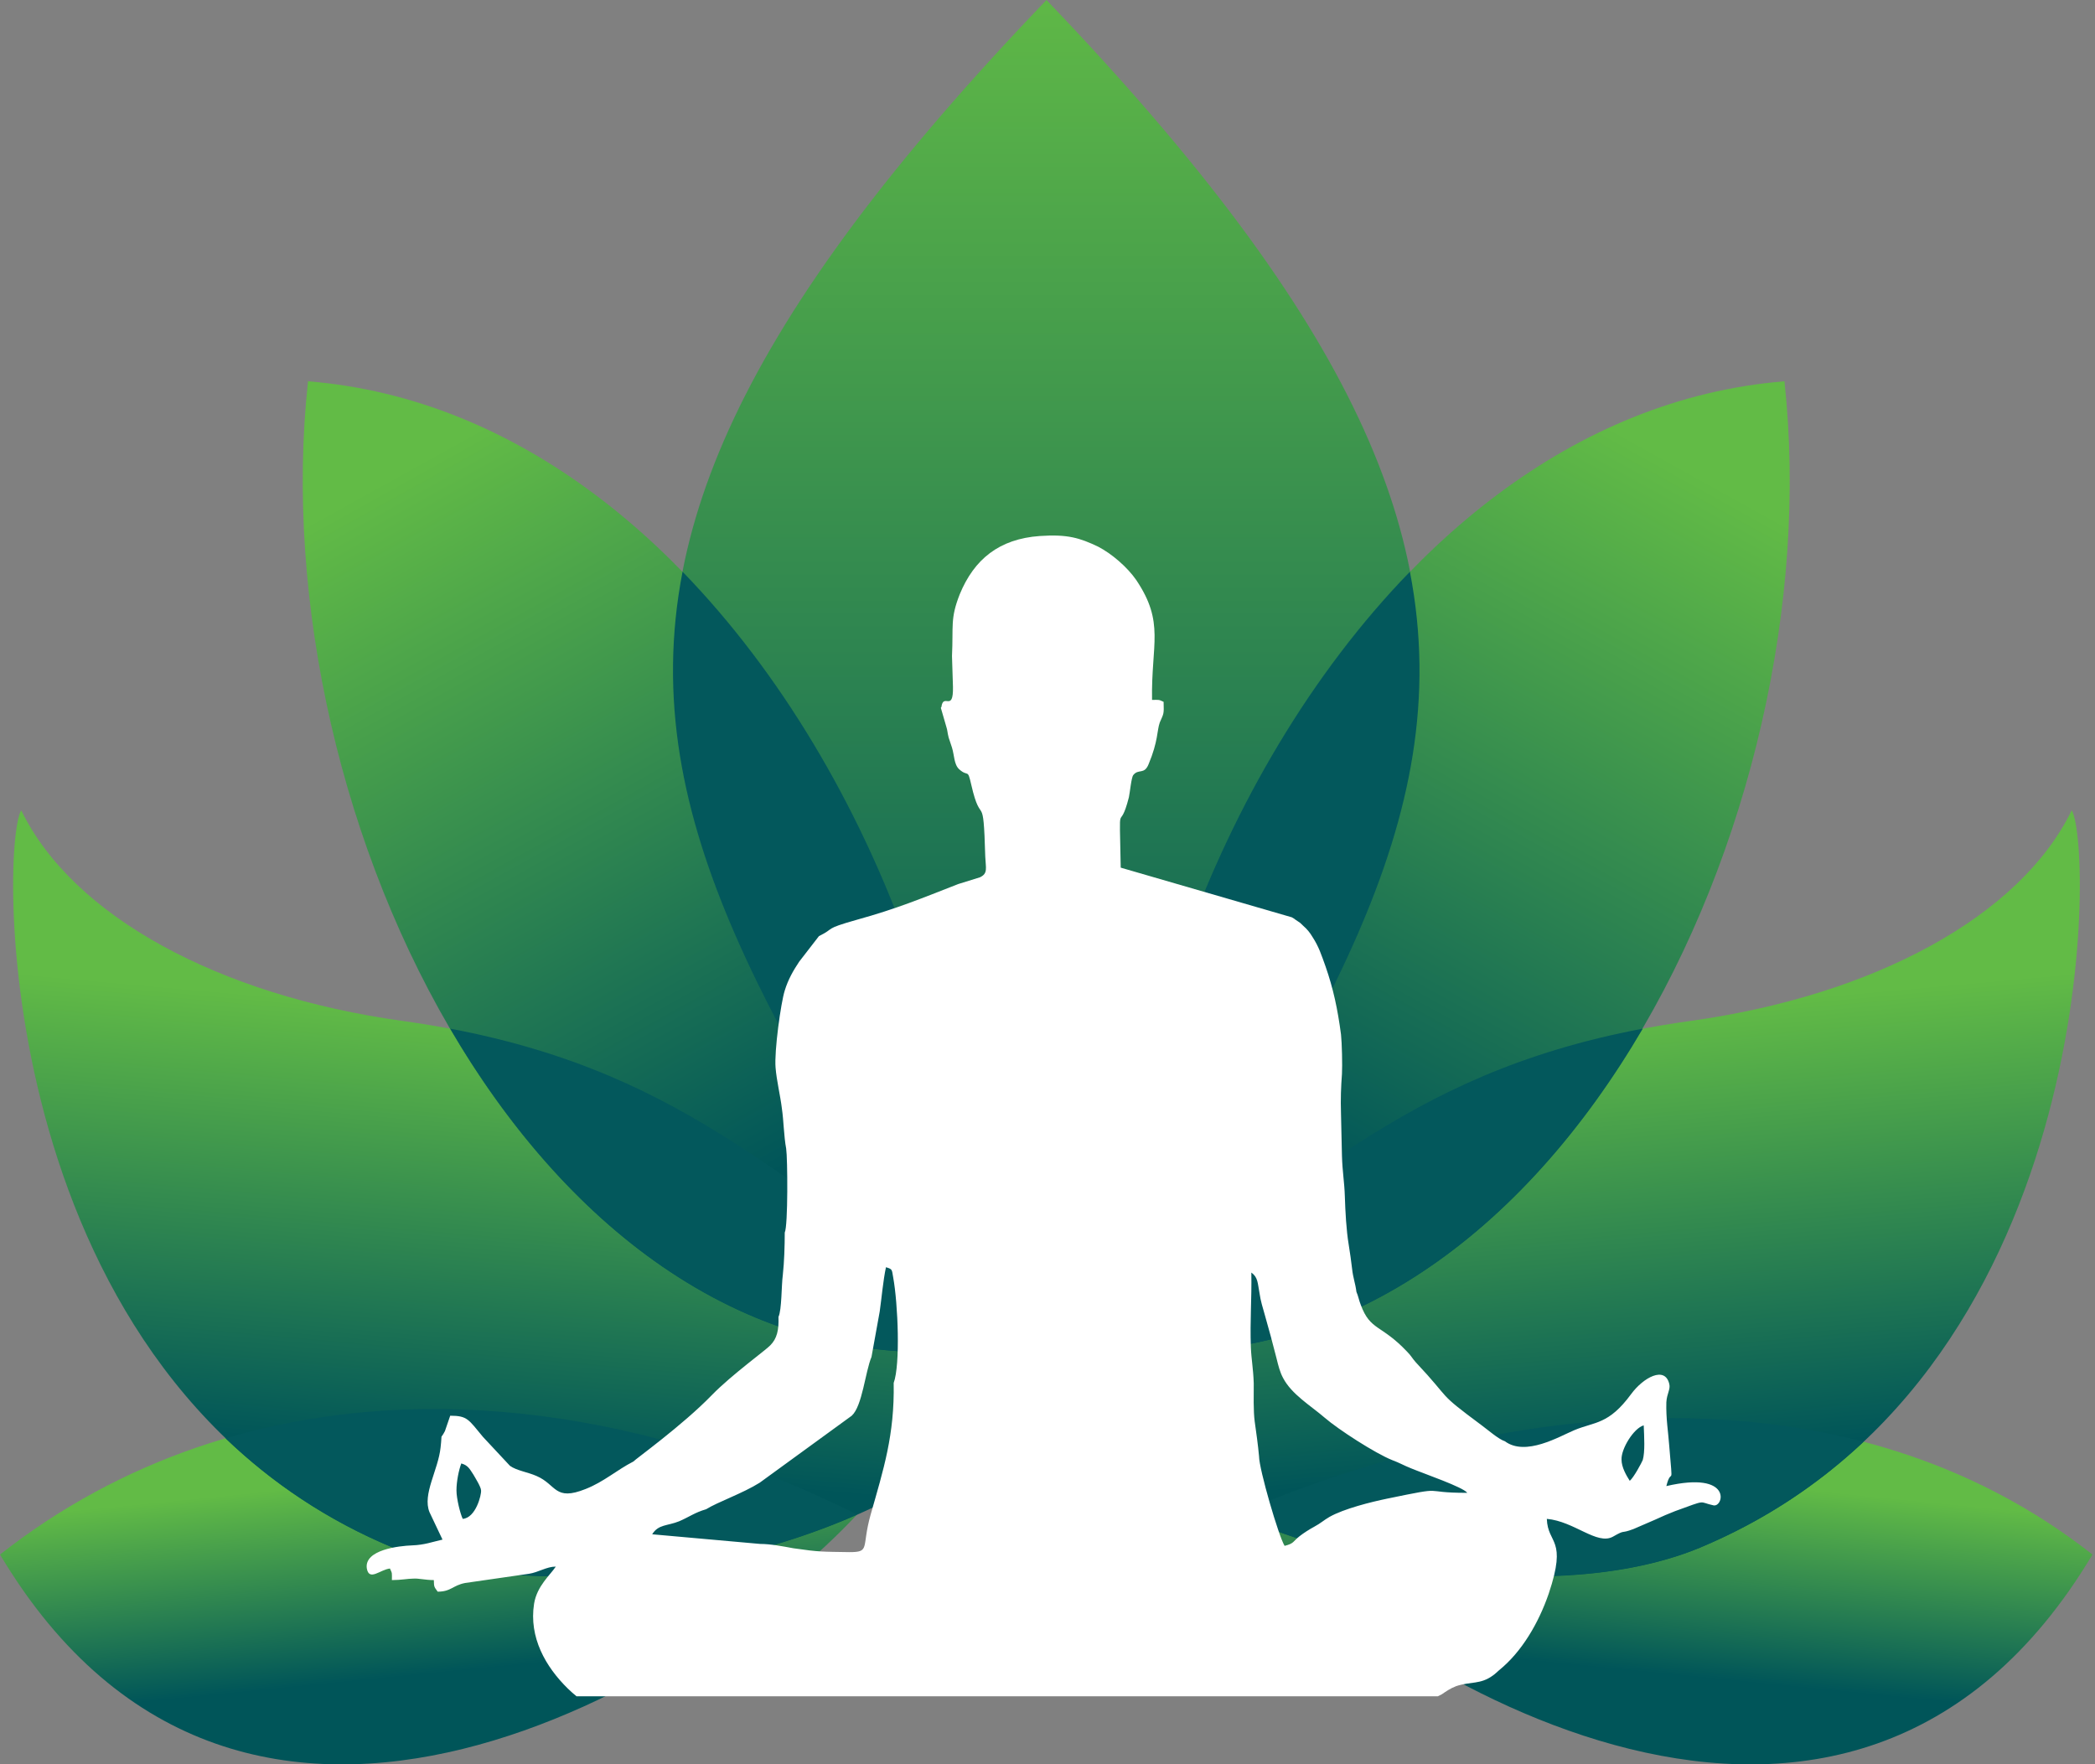 <svg width="114" height="96" viewBox="0 0 114 96" fill="none" xmlns="http://www.w3.org/2000/svg">
<rect x="0" y="0" width="114" height="96" fill="#808080" stroke="none"/>
<path fill-rule="evenodd" clip-rule="evenodd" d="M113.862 84.59C100.643 74.203 82.466 75.908 67.226 82.413C75.489 91.305 100.616 106.807 113.862 84.59Z" fill="url(#paint0_linear_19_20)"/>
<path fill-rule="evenodd" clip-rule="evenodd" d="M56.944 80.184L56.971 80.21C76.38 47.239 90.728 35.226 56.944 0C23.134 35.226 37.482 47.239 56.918 80.236L56.944 80.184Z" fill="url(#paint1_linear_19_20)"/>
<path fill-rule="evenodd" clip-rule="evenodd" d="M92.485 84.223C114.282 75.147 113.915 46.111 112.734 44.092C109.928 49.862 101.98 54.164 91.987 55.554C74.203 58.02 70.689 66.885 55.659 73.233C55.659 73.233 55.685 73.39 59.934 77.666C67.016 84.774 83.594 87.921 92.485 84.223Z" fill="url(#paint2_linear_19_20)"/>
<path fill-rule="evenodd" clip-rule="evenodd" d="M61.141 73.469C84.433 75.594 99.698 44.695 97.102 20.748C74.072 22.61 59.357 52.957 61.141 73.469Z" fill="url(#paint3_linear_19_20)"/>
<path fill-rule="evenodd" clip-rule="evenodd" d="M76.721 31.108C65.993 42.151 60.013 59.777 61.115 73.259C71.58 56.209 79.371 44.826 76.721 31.108Z" fill="#03585C"/>
<path fill-rule="evenodd" clip-rule="evenodd" d="M0 84.59C13.22 74.203 31.108 74.623 46.636 82.413C38.374 91.305 13.246 106.806 0 84.59Z" fill="url(#paint4_linear_19_20)"/>
<path fill-rule="evenodd" clip-rule="evenodd" d="M21.403 84.223C-0.393 75.147 -0.026 46.111 1.154 44.092C3.961 49.862 11.908 54.164 21.902 55.554C39.685 58.02 43.2 66.885 58.23 73.233C58.23 73.233 58.203 73.39 53.954 77.666C46.846 84.774 30.269 87.921 21.403 84.223Z" fill="url(#paint5_linear_19_20)"/>
<path fill-rule="evenodd" clip-rule="evenodd" d="M52.721 73.469C29.43 75.594 14.164 44.695 16.761 20.748C39.79 22.61 54.505 52.957 52.721 73.469Z" fill="url(#paint6_linear_19_20)"/>
<path fill-rule="evenodd" clip-rule="evenodd" d="M52.721 73.469C40.734 74.57 30.898 66.911 24.498 55.974C37.928 58.518 42.675 65.023 52.879 70.636C52.852 71.606 52.8 72.551 52.721 73.469Z" fill="#03585C"/>
<path fill-rule="evenodd" clip-rule="evenodd" d="M89.39 55.974C75.961 58.518 71.213 65.023 61.01 70.636C61.036 71.606 61.062 72.551 61.141 73.469C73.128 74.57 82.99 66.911 89.39 55.974Z" fill="#03585C"/>
<path fill-rule="evenodd" clip-rule="evenodd" d="M21.403 84.223C17.784 82.728 14.767 80.656 12.275 78.269C23.213 75.043 35.541 76.853 46.636 82.413C38.61 85.954 27.934 86.951 21.403 84.223Z" fill="#03585C"/>
<path fill-rule="evenodd" clip-rule="evenodd" d="M37.141 31.108C34.492 44.826 42.308 56.209 52.748 73.259C53.849 59.803 47.869 42.151 37.141 31.108Z" fill="#03585C"/>
<path fill-rule="evenodd" clip-rule="evenodd" d="M101.403 78.453C90.413 75.594 78.085 77.771 67.226 82.413C75.252 85.954 85.954 86.925 92.485 84.223C96 82.754 98.938 80.761 101.403 78.453Z" fill="#03585C"/>
<path fill-rule="evenodd" clip-rule="evenodd" d="M78.243 92.302H31.37C31.213 92.17 31.082 92.065 30.898 91.882C29.692 90.701 28.774 89.102 29.062 87.266C29.22 86.295 29.954 85.692 30.243 85.246C29.744 85.246 29.298 85.561 28.774 85.639L25.311 86.138C24.63 86.269 24.551 86.61 23.816 86.61C23.659 86.374 23.607 86.4 23.607 85.98C23.134 85.98 22.767 85.875 22.479 85.901C22.19 85.901 21.823 85.98 21.325 85.98C21.325 85.561 21.351 85.639 21.22 85.351C20.695 85.403 20.092 86.059 19.961 85.351C19.803 84.328 21.718 84.118 22.426 84.092C23.108 84.066 23.502 83.908 24.079 83.777L23.37 82.282C22.977 81.311 23.843 80 23.974 78.767C24.079 77.849 23.921 78.426 24.21 77.875L24.498 77.036C25.443 77.036 25.495 77.246 26.282 78.19L27.751 79.764C28.118 80.026 28.721 80.105 29.194 80.315C30.295 80.787 30.164 81.705 31.869 81.023C32.866 80.629 33.548 80 34.466 79.528C34.544 79.423 37.141 77.561 38.741 75.908C39.816 74.806 41.705 73.442 41.915 73.206C42.282 72.839 42.387 72.367 42.361 71.659C42.544 71.266 42.518 69.954 42.597 69.377C42.675 68.669 42.702 67.777 42.702 67.069C42.885 66.701 42.859 63.029 42.78 62.505C42.649 61.797 42.649 61.01 42.544 60.301C42.466 59.646 42.256 58.78 42.203 58.098C42.125 57.206 42.492 54.557 42.702 53.901C42.885 53.298 43.174 52.8 43.489 52.328L44.564 50.938C45.482 50.492 44.774 50.57 46.636 50.046C48.813 49.443 50.125 48.892 52.144 48.105L53.325 47.738C53.77 47.528 53.639 47.239 53.613 46.61C53.508 42.885 53.403 45.115 52.852 42.702C52.643 41.783 52.695 42.308 52.197 41.862C51.908 41.6 51.934 41.102 51.803 40.682C51.751 40.498 51.672 40.315 51.62 40.131C51.541 39.816 51.567 39.764 51.489 39.528L51.2 38.531C51.2 38.505 51.2 38.479 51.226 38.479C51.331 37.666 51.882 38.793 51.856 37.377L51.803 35.698C51.882 34.046 51.698 33.679 52.223 32.341C53.01 30.426 54.374 29.325 56.577 29.167C58.098 29.062 58.754 29.272 59.751 29.744C60.511 30.138 61.351 30.872 61.823 31.554C63.397 33.888 62.636 35.042 62.689 38.085C63.108 38.085 63.029 38.059 63.318 38.19C63.344 38.898 63.318 38.82 63.108 39.318C62.951 39.764 63.029 40.315 62.505 41.574C62.269 42.177 61.954 41.81 61.666 42.177C61.561 42.308 61.482 43.147 61.429 43.383C60.879 45.534 60.905 43.069 60.984 47.213L70.295 49.915L70.426 49.993C70.479 50.046 70.584 50.098 70.61 50.124C70.767 50.229 70.741 50.203 70.898 50.361C71.135 50.57 71.266 50.728 71.423 50.99C71.764 51.515 71.895 51.934 72.131 52.59C72.551 53.797 72.787 54.898 72.971 56.288C73.023 56.761 73.049 57.967 73.023 58.439C72.971 59.147 72.944 59.777 72.971 60.616C72.997 61.377 72.997 62.138 73.023 62.898C73.049 63.79 73.154 64.288 73.18 65.102C73.207 65.941 73.259 66.938 73.39 67.725C73.469 68.197 73.521 68.616 73.574 69.036C73.626 69.534 73.757 69.849 73.81 70.295C73.915 70.531 73.941 70.741 74.046 71.003C74.57 72.42 75.148 72.052 76.564 73.547C76.8 73.784 76.826 73.888 77.036 74.124C79.082 76.302 78.085 75.672 80.629 77.561C80.918 77.77 81.548 78.321 81.889 78.426C83.016 79.266 84.853 78.164 85.666 77.823C86.793 77.351 87.528 77.534 88.761 75.856C89.416 74.964 90.597 74.308 90.833 75.305C90.912 75.593 90.702 75.829 90.675 76.302C90.649 77.193 90.78 77.928 90.833 78.688C91.043 81.206 90.964 79.711 90.675 80.865C94.295 80.026 93.797 82.019 93.246 81.915C92.38 81.731 92.957 81.574 91.148 82.229C90.807 82.361 90.439 82.518 90.046 82.701L88.892 83.2C88.131 83.488 88.498 83.2 87.764 83.62C86.898 84.092 85.666 82.78 84.171 82.649C84.223 84.066 85.298 83.672 84.275 86.715C83.725 88.315 82.807 89.888 81.574 90.885C81.416 91.016 81.416 91.043 81.233 91.174C80.551 91.672 80.026 91.488 79.239 91.751C78.898 91.882 78.689 92.039 78.453 92.197L78.243 92.302ZM24.839 81.102C24.839 81.547 25.049 82.387 25.18 82.649C25.889 82.597 26.203 81.338 26.177 81.102C26.177 80.918 25.862 80.419 25.757 80.236C25.548 79.921 25.469 79.738 25.102 79.633C24.971 79.974 24.839 80.603 24.839 81.102ZM88.236 79.423C88.236 79.843 88.498 80.288 88.682 80.577C88.892 80.42 89.338 79.58 89.39 79.449C89.521 79.003 89.469 78.164 89.443 77.561C88.892 77.718 88.21 78.846 88.236 79.423ZM38.426 82.124C37.797 82.308 37.508 82.544 36.957 82.78C36.302 83.043 35.83 82.938 35.489 83.488L41.364 84.013C41.941 84.013 42.597 84.144 43.174 84.249C44.616 84.459 44.748 84.433 46.216 84.459C47.37 84.459 46.872 84.223 47.37 82.439C48.079 79.947 48.682 78.085 48.63 75.252C48.997 74.256 48.866 70.951 48.603 69.508C48.525 69.088 48.577 69.062 48.21 68.957C48.053 69.692 47.974 70.636 47.869 71.37L47.423 73.836C47.082 74.649 46.925 76.511 46.348 77.036L41.338 80.682C40.42 81.259 39.056 81.731 38.426 82.124ZM69.902 84.118C70.426 83.987 70.348 83.882 70.715 83.593C70.951 83.41 71.239 83.226 71.528 83.069C71.869 82.885 72.026 82.728 72.341 82.544C73.128 82.098 74.597 81.731 75.489 81.547C78.925 80.839 77.167 81.233 79.843 81.233C79.607 80.918 77.534 80.21 76.774 79.895C76.38 79.738 76.171 79.606 75.751 79.449C74.833 79.082 72.839 77.797 72.079 77.141C71.318 76.485 70.295 75.882 69.823 74.99C69.639 74.649 69.561 74.308 69.456 73.888C69.246 73.049 69.062 72.393 68.826 71.554C68.721 71.187 68.59 70.767 68.538 70.374C68.433 69.823 68.459 69.508 68.092 69.246C68.118 70.715 68.013 71.816 68.066 73.311C68.092 73.967 68.197 74.466 68.223 75.279C68.223 75.882 68.197 76.774 68.275 77.351C68.354 77.901 68.459 78.662 68.511 79.239C68.511 79.947 69.587 83.62 69.902 84.118Z" fill="white"/>
<defs>
<linearGradient id="paint0_linear_19_20" x1="89.8" y1="91.02" x2="90.866" y2="80.306" gradientUnits="userSpaceOnUse">
<stop stop-color="#005559"/>
<stop offset="1" stop-color="#62BB46"/>
</linearGradient>
<linearGradient id="paint1_linear_19_20" x1="56.935" y1="68.439" x2="56.935" y2="-2.359" gradientUnits="userSpaceOnUse">
<stop stop-color="#005559"/>
<stop offset="1" stop-color="#62BB46"/>
</linearGradient>
<linearGradient id="paint2_linear_19_20" x1="86.175" y1="79.677" x2="84.001" y2="55.507" gradientUnits="userSpaceOnUse">
<stop stop-color="#005559"/>
<stop offset="1" stop-color="#62BB46"/>
</linearGradient>
<linearGradient id="paint3_linear_19_20" x1="71.045" y1="63.447" x2="92.014" y2="25.621" gradientUnits="userSpaceOnUse">
<stop stop-color="#005559"/>
<stop offset="1" stop-color="#62BB46"/>
</linearGradient>
<linearGradient id="paint4_linear_19_20" x1="24.069" y1="91.016" x2="23.003" y2="80.293" gradientUnits="userSpaceOnUse">
<stop stop-color="#005559"/>
<stop offset="1" stop-color="#62BB46"/>
</linearGradient>
<linearGradient id="paint5_linear_19_20" x1="27.696" y1="79.677" x2="29.869" y2="55.507" gradientUnits="userSpaceOnUse">
<stop stop-color="#005559"/>
<stop offset="1" stop-color="#62BB46"/>
</linearGradient>
<linearGradient id="paint6_linear_19_20" x1="42.825" y1="63.447" x2="21.856" y2="25.621" gradientUnits="userSpaceOnUse">
<stop stop-color="#005559"/>
<stop offset="1" stop-color="#62BB46"/>
</linearGradient>
</defs>
</svg>
